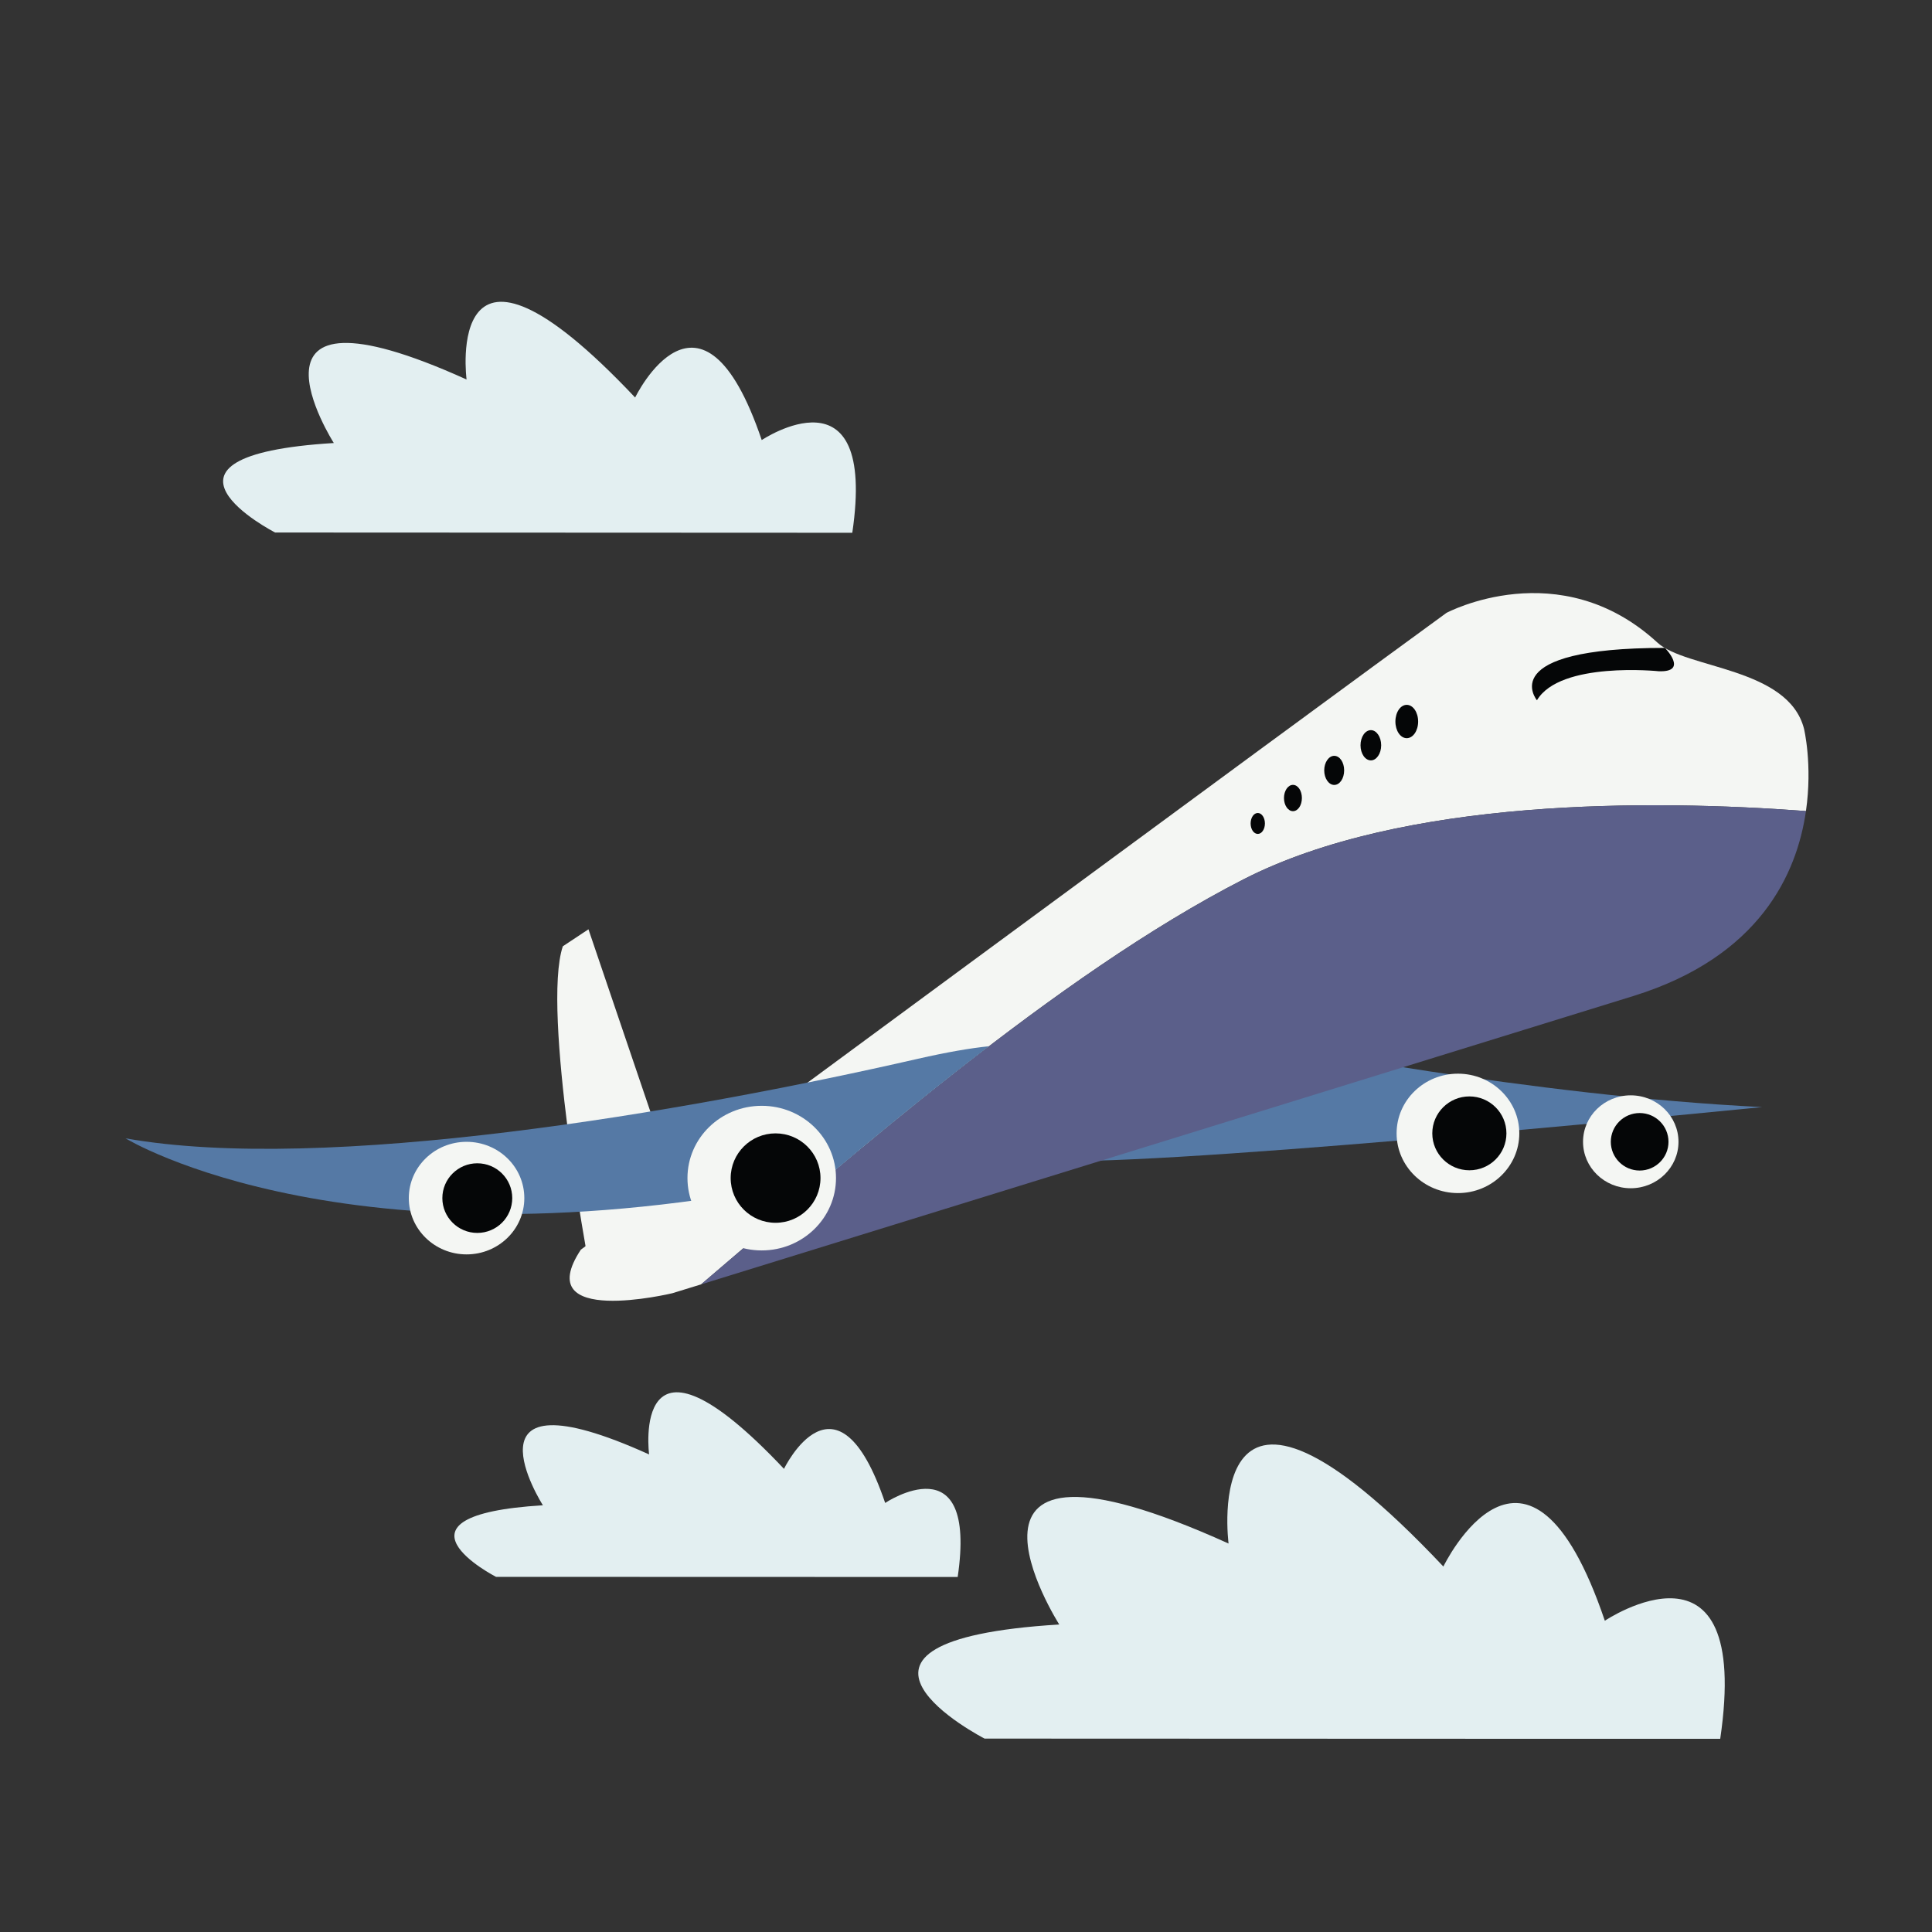 <svg xmlns="http://www.w3.org/2000/svg" xmlns:xlink="http://www.w3.org/1999/xlink" width="150" zoomAndPan="magnify" viewBox="0 0 112.5 112.5" height="150" preserveAspectRatio="xMidYMid meet" version="1.0"><rect x="0" y="0" width="112.5" height="112.5" fill="#333333" stroke="none"/><defs><clipPath id="id1"><path d="M 33 34 L 105.555 34 L 105.555 76 L 33 76 Z M 33 34 " clip-rule="nonzero"/></clipPath><clipPath id="id2"><path d="M 40 46 L 105.555 46 L 105.555 75 L 40 75 Z M 40 46 " clip-rule="nonzero"/></clipPath><clipPath id="id3"><path d="M 7.305 60 L 58 60 L 58 71 L 7.305 71 Z M 7.305 60 " clip-rule="nonzero"/></clipPath><clipPath id="id4"><path d="M 53 84 L 101 84 L 101 101.25 L 53 101.25 Z M 53 84 " clip-rule="nonzero"/></clipPath></defs><path fill="#5579a5" d="M 73.793 60.773 C 73.793 60.773 89.211 63.816 102.613 64.465 C 102.613 64.465 70.133 67.723 61.863 67.605 L 73.793 60.773 " fill-opacity="1" fill-rule="nonzero"/><path fill="#f4f6f3" d="M 34.266 73.523 C 34.266 73.523 31.531 58.816 32.773 55.102 L 34.266 54.113 L 39.73 70.203 L 34.266 73.523 " fill-opacity="1" fill-rule="nonzero"/><g clip-path="url(#id1)"><path fill="#f4f6f3" d="M 105.16 47.227 C 105.551 44.52 105.047 42.434 105.047 42.434 C 104.129 38.859 98.176 38.949 96.516 37.422 C 90.809 32.172 84.227 35.688 84.227 35.688 C 76.949 40.969 33.824 72.766 33.824 72.766 C 30.82 77.305 39.148 75.305 39.148 75.305 L 40.824 74.789 C 49.371 67.504 61.547 56.762 72.418 51.199 C 81.711 46.449 96.129 46.555 105.16 47.227 " fill-opacity="1" fill-rule="nonzero"/></g><g clip-path="url(#id2)"><path fill="#5b5f8a" d="M 72.418 51.199 C 61.547 56.762 49.371 67.504 40.824 74.789 L 95.176 57.977 C 102.465 55.691 104.633 50.891 105.16 47.227 C 96.129 46.555 81.711 46.449 72.418 51.199 " fill-opacity="1" fill-rule="nonzero"/></g><g clip-path="url(#id3)"><path fill="#5579a5" d="M 53.453 61.652 C 39.789 64.781 18.918 68.348 7.309 66.285 C 7.309 66.285 20.648 74.48 48.168 68.531 C 51.148 66.027 54.328 63.418 57.59 60.922 C 56.488 61.035 55.133 61.27 53.453 61.652 " fill-opacity="1" fill-rule="nonzero"/></g><path fill="#050607" d="M 96.59 39.086 C 96.59 39.086 90.848 38.492 89.496 40.777 C 89.496 40.777 86.949 37.727 96.949 37.727 C 96.949 37.727 98.348 39.152 96.59 39.086 " fill-opacity="1" fill-rule="nonzero"/><path fill="#f4f6f3" d="M 48.68 68.598 C 48.68 70.926 46.742 72.812 44.355 72.812 C 41.965 72.812 40.031 70.926 40.031 68.598 C 40.031 66.273 41.965 64.391 44.355 64.391 C 46.742 64.391 48.68 66.273 48.68 68.598 " fill-opacity="1" fill-rule="nonzero"/><path fill="#050607" d="M 47.777 68.598 C 47.777 70.039 46.605 71.203 45.16 71.203 C 43.719 71.203 42.547 70.039 42.547 68.598 C 42.547 67.16 43.719 65.996 45.16 65.996 C 46.605 65.996 47.777 67.16 47.777 68.598 " fill-opacity="1" fill-rule="nonzero"/><path fill="#f4f6f3" d="M 30.531 69.766 C 30.531 71.574 29.027 73.043 27.168 73.043 C 25.312 73.043 23.805 71.574 23.805 69.766 C 23.805 67.953 25.312 66.488 27.168 66.488 C 29.027 66.488 30.531 67.953 30.531 69.766 " fill-opacity="1" fill-rule="nonzero"/><path fill="#050607" d="M 29.828 69.766 C 29.828 70.883 28.918 71.793 27.793 71.793 C 26.672 71.793 25.758 70.883 25.758 69.766 C 25.758 68.645 26.672 67.738 27.793 67.738 C 28.918 67.738 29.828 68.645 29.828 69.766 " fill-opacity="1" fill-rule="nonzero"/><path fill="#f4f6f3" d="M 88.469 65.996 C 88.469 67.914 86.867 69.473 84.898 69.473 C 82.926 69.473 81.324 67.914 81.324 65.996 C 81.324 64.074 82.926 62.52 84.898 62.52 C 86.867 62.52 88.469 64.074 88.469 65.996 " fill-opacity="1" fill-rule="nonzero"/><path fill="#050607" d="M 87.719 65.996 C 87.719 67.184 86.754 68.145 85.562 68.145 C 84.371 68.145 83.402 67.184 83.402 65.996 C 83.402 64.809 84.371 63.844 85.562 63.844 C 86.754 63.844 87.719 64.809 87.719 65.996 " fill-opacity="1" fill-rule="nonzero"/><path fill="#f4f6f3" d="M 97.738 66.488 C 97.738 67.98 96.492 69.191 94.957 69.191 C 93.422 69.191 92.18 67.98 92.18 66.488 C 92.18 64.992 93.422 63.781 94.957 63.781 C 96.492 63.781 97.738 64.992 97.738 66.488 " fill-opacity="1" fill-rule="nonzero"/><path fill="#050607" d="M 97.156 66.488 C 97.156 67.41 96.402 68.16 95.477 68.16 C 94.551 68.16 93.797 67.41 93.797 66.488 C 93.797 65.562 94.551 64.812 95.477 64.812 C 96.402 64.812 97.156 65.562 97.156 66.488 " fill-opacity="1" fill-rule="nonzero"/><path fill="#050607" d="M 82.578 42.016 C 82.578 42.551 82.281 42.984 81.914 42.984 C 81.547 42.984 81.254 42.551 81.254 42.016 C 81.254 41.477 81.547 41.043 81.914 41.043 C 82.281 41.043 82.578 41.477 82.578 42.016 " fill-opacity="1" fill-rule="nonzero"/><path fill="#050607" d="M 80.426 43.398 C 80.426 43.883 80.152 44.277 79.828 44.277 C 79.492 44.277 79.223 43.883 79.223 43.398 C 79.223 42.91 79.492 42.516 79.828 42.516 C 80.152 42.516 80.426 42.91 80.426 43.398 " fill-opacity="1" fill-rule="nonzero"/><path fill="#050607" d="M 78.27 44.859 C 78.27 45.328 78.016 45.707 77.691 45.707 C 77.375 45.707 77.109 45.328 77.109 44.859 C 77.109 44.391 77.375 44.012 77.691 44.012 C 78.016 44.012 78.27 44.391 78.27 44.859 " fill-opacity="1" fill-rule="nonzero"/><path fill="#050607" d="M 75.809 46.469 C 75.809 46.891 75.582 47.234 75.289 47.234 C 75 47.234 74.766 46.891 74.766 46.469 C 74.766 46.047 75 45.703 75.289 45.703 C 75.582 45.703 75.809 46.047 75.809 46.469 " fill-opacity="1" fill-rule="nonzero"/><path fill="#050607" d="M 73.656 47.949 C 73.656 48.289 73.469 48.559 73.242 48.559 C 73.008 48.559 72.824 48.289 72.824 47.949 C 72.824 47.613 73.008 47.34 73.242 47.34 C 73.469 47.34 73.656 47.613 73.656 47.949 " fill-opacity="1" fill-rule="nonzero"/><path fill="#e3eff1" d="M 16.02 31.008 C 16.02 31.008 7.309 26.539 19.438 25.797 C 19.438 25.797 12.996 15.688 27.168 22.098 C 27.168 22.098 25.758 11.25 36.984 23.148 C 36.984 23.148 40.824 15.195 44.355 25.625 C 44.355 25.625 51.09 21.113 49.629 31.023 L 16.02 31.008 " fill-opacity="1" fill-rule="nonzero"/><path fill="#e3eff1" d="M 28.883 91.82 C 28.883 91.82 21.914 88.242 31.613 87.652 C 31.613 87.652 26.461 79.566 37.797 84.691 C 37.797 84.691 36.672 76.016 45.652 85.531 C 45.652 85.531 48.719 79.172 51.543 87.516 C 51.543 87.516 56.934 83.902 55.766 91.828 L 28.883 91.82 " fill-opacity="1" fill-rule="nonzero"/><g clip-path="url(#id4)"><path fill="#e3eff1" d="M 57.332 101.238 C 57.332 101.238 46.23 95.539 61.68 94.594 C 61.68 94.594 53.473 81.711 71.539 89.879 C 71.539 89.879 69.746 76.055 84.047 91.219 C 84.047 91.219 88.941 81.082 93.449 94.375 C 93.449 94.375 102.027 88.621 100.168 101.254 L 57.332 101.238 " fill-opacity="1" fill-rule="nonzero"/></g></svg>
